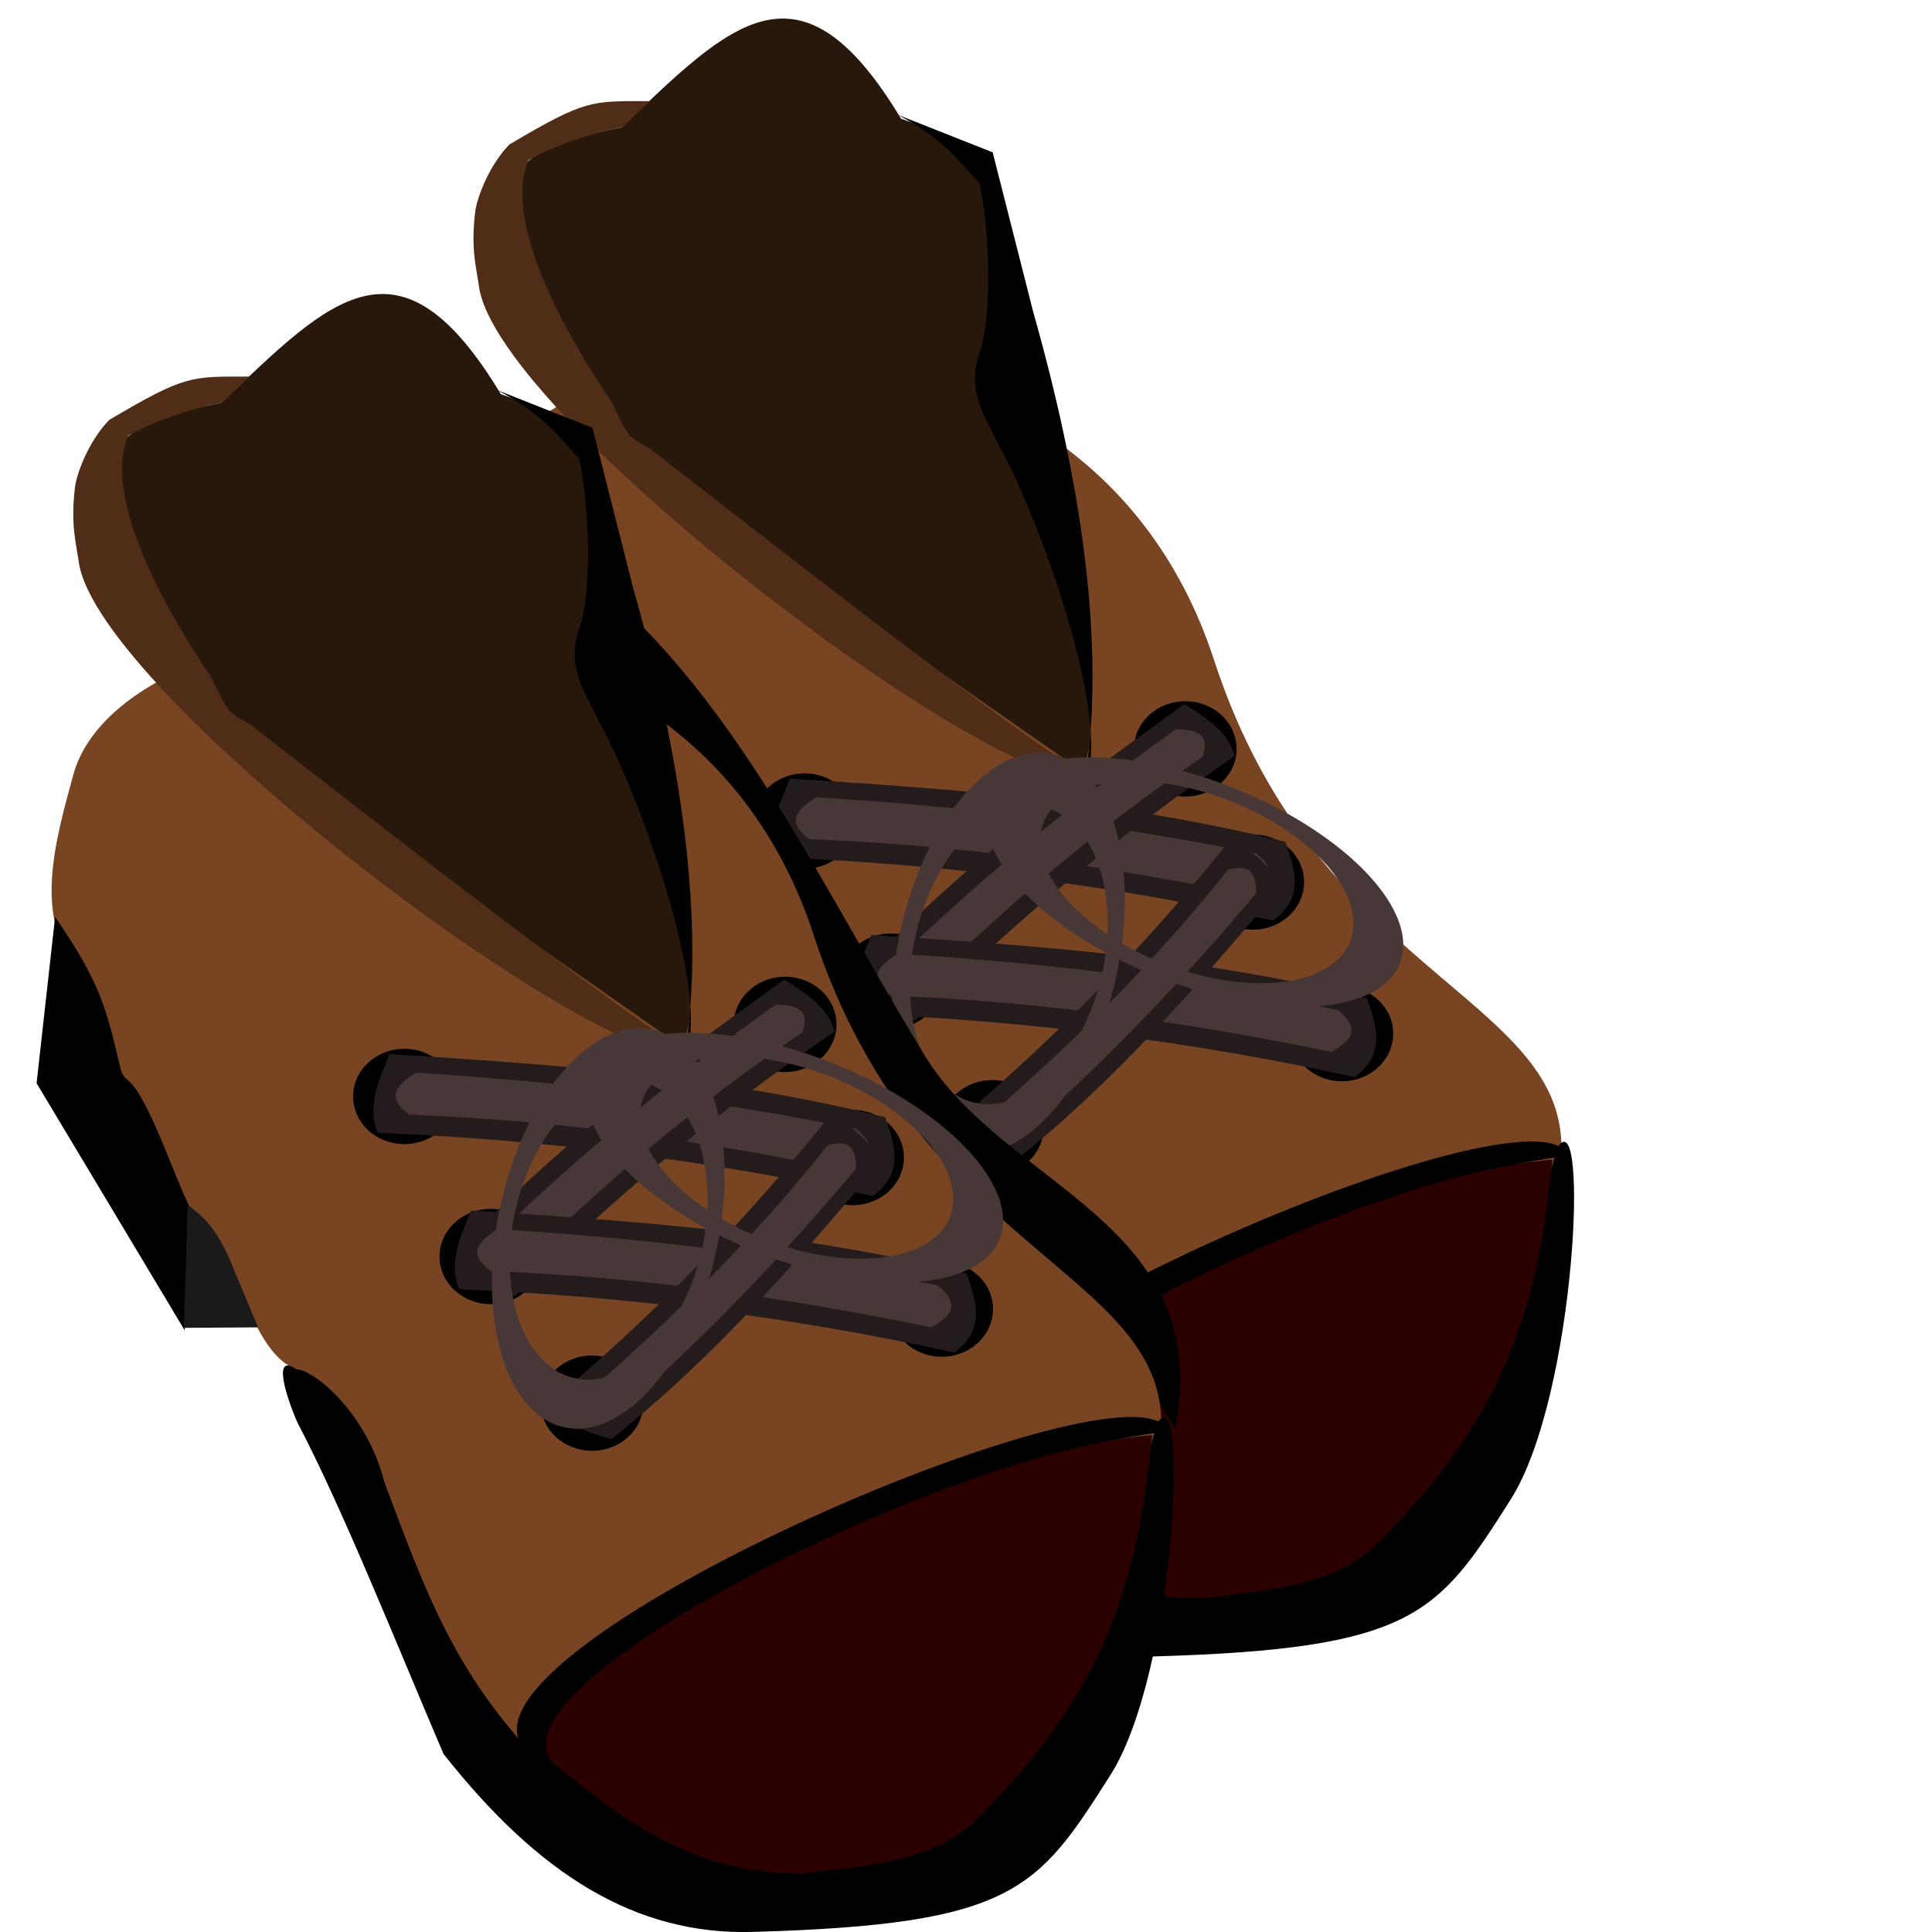 <?xml version="1.0" encoding="UTF-8" standalone="no"?>
<!-- Created with Inkscape (http://www.inkscape.org/) -->

<svg
   xmlns:dc="http://purl.org/dc/elements/1.1/"
   xmlns:cc="http://creativecommons.org/ns#"
   xmlns:rdf="http://www.w3.org/1999/02/22-rdf-syntax-ns#"
   xmlns:svg="http://www.w3.org/2000/svg"
   xmlns="http://www.w3.org/2000/svg"
   xmlns:sodipodi="http://sodipodi.sourceforge.net/DTD/sodipodi-0.dtd"
   xmlns:inkscape="http://www.inkscape.org/namespaces/inkscape"
   width="48"
   height="48"
   id="svg3445"
   version="1.1"
   inkscape:version="0.91 r"
   viewBox="0 0 48 48"
   sodipodi:docname="buty.svg">
  <defs
     id="defs3447" />
  <sodipodi:namedview
     id="base"
     pagecolor="#ffffff"
     bordercolor="#666666"
     borderopacity="1.0"
     inkscape:pageopacity="0.0"
     inkscape:pageshadow="2"
     inkscape:zoom="4"
     inkscape:cx="18.231729"
     inkscape:cy="17.624948"
     inkscape:current-layer="layer4"
     showgrid="true"
     inkscape:grid-bbox="true"
     inkscape:document-units="px"
     inkscape:window-width="1366"
     inkscape:window-height="715"
     inkscape:window-x="0"
     inkscape:window-y="0"
     inkscape:window-maximized="1" />
  <g
     inkscape:groupmode="layer"
     id="layer4"
     inkscape:label="drugi">
    <path
       style="fill:#784421"
       d="m 38.744,29.137 c -1.011,6.367 -5.455,16.035 -16.721,6.811 -1.205,-0.986 -3.012,-8.368 -4.572,-8.725 -1.383,-0.316 -1.626,-3.269 -2.634,-3.904 -0.983,-0.619 -1.141,-2.499 -1.788,-3.137 -0.91,-0.899 -0.806,-2.483 -1.172,-2.934 -1.067,-1.318 -0.559,-3.147 -0.09,-4.852 1.237,-4.49 15.064,-6.216 18.396,4.003 2.672,8.197 9.274,8.376 8.581,12.739 z"
       id="path3470-8"
       inkscape:connector-curvature="0"
       sodipodi:nodetypes="sssssssss" />
    <path
       style="fill:#000000"
       d="m 17.308,27.175 c 0.468,0.017 1.763,1.132 2.178,2.786 0.935,2.485 1.594,4.372 3.335,6.387 -0.9,-2.665 15.229,-9.554 16.127,-7.664 0.077,0.163 -3.911,-0.149 -13.931,5.984 -0.455,0.279 -2.196,1.68 -1.043,2.494 3.208,2.264 3.755,2.228 5.862,2.525 2.67,-0.606 2.863,-0.21 5.203,-2.391 1.822,-1.698 3.603,-8.702 3.656,-8.786 0.791,-1.261 0.466,6.178 -1.162,8.743 -1.812,2.854 -2.39,3.717 -8.884,3.901 -2.912,0.083 -5.324,-1.424 -7.688,-4.424 -1.17,-2.736 -2.494,-6.057 -3.611,-8.195 -0.116,-0.221 -0.765,-1.857 -0.043,-1.361 z"
       id="rect3501-5"
       inkscape:connector-curvature="0"
       sodipodi:nodetypes="cccssscsssscsc" />
    <path
       style="fill:#2b0000"
       d="m 23.655,36.93 c -1.624,-2.018 10.117,-7.77 14.912,-8.119 -0.344,3.445 -1.027,6.232 -4.348,9.538 -0.874,0.831 -1.876,1.102 -4.354,1.356 -2.685,0.021 -4.42,-1.312 -6.21,-2.776 z"
       id="rect3504-1"
       inkscape:connector-curvature="0"
       sodipodi:nodetypes="ccccc" />
    <path
       style="fill:#000000"
       d="m 10.852,20.068 0.46,-4.129 c 1.143,1.654 1.279,2.31 1.616,3.725 0.091,0.381 0.182,0.198 0.477,0.686 0.496,0.818 1.021,2.431 1.319,2.91 l -0.192,2.949 z"
       id="rect3583-1"
       inkscape:connector-curvature="0"
       sodipodi:nodetypes="ccssccc" />
    <path
       style="fill:#1a1a1a"
       d="m 14.607,23.092 c 0.331,0.256 0.723,0.538 1.111,1.521 l 0.637,1.521 -1.843,0.012 z"
       id="rect3586-7"
       inkscape:connector-curvature="0"
       sodipodi:nodetypes="ccccc" />
    <ellipse
       style="fill:#000000"
       id="path3589-6"
       cx="19.99"
       cy="20.398"
       rx="1.275"
       ry="1.184" />
    <ellipse
       style="fill:#000000"
       id="path3589-7-2"
       cx="22.136"
       cy="24.375"
       rx="1.275"
       ry="1.184" />
    <ellipse
       style="fill:#000000"
       id="path3589-5-3"
       cx="24.652"
       cy="28.018"
       rx="1.275"
       ry="1.184" />
    <ellipse
       style="fill:#000000"
       id="path3589-0-3"
       cx="29.448"
       cy="18.606"
       rx="1.275"
       ry="1.184" />
    <ellipse
       style="fill:#000000"
       id="path3589-1-8"
       cx="31.125"
       cy="21.915"
       rx="1.275"
       ry="1.184" />
    <ellipse
       style="fill:#000000"
       id="path3589-2-1"
       cx="33.339"
       cy="25.68"
       rx="1.275"
       ry="1.184" />
    <path
       style="fill:#28170b;fill-opacity:1"
       d="m 12.656,5.183 c 0.087,-0.925 0.17,-1.498 2.791,-2.022 2.715,-2.593 4.425,-4.392 6.94,-0.211 3.736,1.209 2.04,4.923 2.44,5.39 0.497,0.58 3.09,9.429 2.018,10.796 L 21.545,15.431 15.637,10.825 C 14.473,8.961 12.791,7.072 12.656,5.183 Z"
       id="rect3453-0"
       inkscape:connector-curvature="0"
       sodipodi:nodetypes="cccscccc" />
    <path
       style="fill:#502d16"
       d="m 11.802,5.293 c 0.033,-0.351 0.344,-1.183 0.855,-1.704 1.917,-1.136 2.034,-1.074 3.479,-1.077 l -0.654,0.638 c -0.871,0.182 -1.662,0.451 -2.352,0.829 -0.542,1.248 0.411,3.554 2.036,5.964 0.095,0.141 0.353,0.76 0.471,0.886 0.115,0.123 0.42,0.246 0.554,0.35 2.958,2.298 10.561,8.25 11.042,8.159 C 25.245,20.113 12.308,10.392 11.897,7.096 11.82,6.578 11.702,6.186 11.802,5.293 Z"
       id="rect3464-3"
       inkscape:connector-curvature="0"
       sodipodi:nodetypes="cccccsssccc" />
    <path
       style="fill:#000000"
       d="m 24.314,8.817 c 0.343,-0.829 0.282,-3.072 0.019,-4.27 -0.554,-0.569 -0.838,-1.062 -2.025,-1.694 l 2.355,0.932 1.003,3.95 C 27.039,12.579 27.42,16.427 26.953,19.422 27.658,17.933 25.806,12.839 24.841,11.111 24.486,10.352 24.021,9.772 24.314,8.817 Z"
       id="rect3467-4"
       inkscape:connector-curvature="0"
       sodipodi:nodetypes="cccccccc" />
    <path
       style="fill:#241c1c"
       d="m 19.627,19.343 c 4.061,0.266 8.122,0.529 12.309,1.572 0.232,0.681 0.487,1.363 -0.305,1.958 -4.046,-0.892 -8.151,-1.4 -12.309,-1.572 -0.266,-0.7 0.042,-1.326 0.305,-1.958 z"
       id="rect3521-4"
       inkscape:connector-curvature="0"
       sodipodi:nodetypes="ccccc" />
    <path
       style="fill:#483737"
       d="m 20.277,19.809 c 3.684,0.223 7.334,0.666 10.939,1.397 0.626,0.522 0.265,0.79 -0.162,1.042 C 27.474,21.506 23.839,20.99 20.115,20.851 19.505,20.419 19.804,20.103 20.277,19.809 Z"
       id="rect3521-5-8"
       inkscape:connector-curvature="0"
       sodipodi:nodetypes="ccccc" />
    <path
       style="fill:#241c1c"
       d="m 29.431,17.491 c -2.753,1.984 -5.506,3.967 -7.94,6.573 0.193,0.598 0.371,1.208 1.248,1.291 2.412,-2.434 5.068,-4.615 7.94,-6.573 -0.179,-0.627 -0.728,-0.947 -1.248,-1.291 z"
       id="rect3521-0-7"
       inkscape:connector-curvature="0"
       sodipodi:nodetypes="ccccc" />
    <path
       style="fill:#483737"
       d="m 29.214,18.117 c -2.507,1.787 -4.873,3.72 -7.056,5.842 -0.171,0.656 0.227,0.692 0.664,0.687 2.159,-2.119 4.476,-4.098 7.056,-5.842 0.207,-0.583 -0.173,-0.682 -0.664,-0.687 z"
       id="rect3521-5-9-5"
       inkscape:connector-curvature="0"
       sodipodi:nodetypes="ccccc" />
    <path
       style="fill:#241c1c"
       d="m 21.652,23.23 c 4.061,0.266 8.122,0.529 12.309,1.572 0.232,0.681 0.487,1.363 -0.305,1.958 -4.046,-0.892 -8.151,-1.4 -12.309,-1.572 -0.266,-0.7 0.042,-1.326 0.305,-1.958 z"
       id="rect3521-1-2"
       inkscape:connector-curvature="0"
       sodipodi:nodetypes="ccccc" />
    <path
       style="fill:#483737"
       d="m 22.302,23.697 c 3.684,0.223 7.334,0.666 10.939,1.397 0.626,0.522 0.265,0.79 -0.162,1.042 -3.58,-0.742 -7.214,-1.257 -10.939,-1.397 -0.609,-0.432 -0.31,-0.748 0.162,-1.042 z"
       id="rect3521-5-5-2"
       inkscape:connector-curvature="0"
       sodipodi:nodetypes="ccccc" />
    <path
       style="fill:#241c1c"
       d="m 31.855,21.994 c -2.027,2.396 -4.051,4.792 -6.718,6.912 -0.614,-0.166 -1.241,-0.318 -1.33,-1.079 2.489,-2.102 4.718,-4.414 6.718,-6.912 0.644,0.153 0.975,0.629 1.33,1.079 z"
       id="rect3521-50-0"
       inkscape:connector-curvature="0"
       sodipodi:nodetypes="ccccc"
       inkscape:transform-center-x="-10.483092"
       inkscape:transform-center-y="-0.79820363" />
    <path
       style="fill:#483737"
       d="m 31.212,22.185 c -1.825,2.182 -3.8,4.241 -5.97,6.143 -0.673,0.151 -0.711,-0.195 -0.707,-0.574 2.167,-1.881 4.189,-3.899 5.97,-6.143 0.598,-0.181 0.7,0.147 0.707,0.574 z"
       id="rect3521-5-7-4"
       inkscape:connector-curvature="0"
       sodipodi:nodetypes="ccccc"
       inkscape:transform-center-x="-10.525644"
       inkscape:transform-center-y="-0.74705349" />
    <path
       style="fill:#483737;fill-opacity:1"
       d="m 34.732,24.039 a 5.482,2.528 21.63 0 0 -3.891,-4.382 5.482,2.528 21.63 0 0 -6.208,0.134 5.482,2.528 21.63 0 0 3.89,4.381 5.482,2.528 21.63 0 0 6.209,-0.133 z M 33.495,23.5 a 4.086,2.183 21.062 0 1 -4.763,0.367 4.086,2.183 21.062 0 1 -2.761,-3.532 4.086,2.183 21.062 0 1 4.763,-0.367 4.086,2.183 21.062 0 1 2.761,3.532 z"
       id="path4456-10"
       inkscape:connector-curvature="0" />
    <path
       style="fill:#483737;fill-opacity:1"
       d="m 24.028,28.63 a 2.739,5.06 12.565 0 0 3.73,-4.495 2.739,5.06 12.565 0 0 -1.677,-5.412 2.739,5.06 12.565 0 0 -3.729,4.494 2.739,5.06 12.565 0 0 1.677,5.413 z m 0.271,-1.218 a 2.365,3.77 13.052 0 1 -1.57,-4.087 2.365,3.77 13.052 0 1 3.099,-3.294 2.365,3.77 13.052 0 1 1.57,4.087 2.365,3.77 13.052 0 1 -3.099,3.294 z"
       id="path4456-1-9"
       inkscape:connector-curvature="0" />
    <path
       style="fill:#000000;fill-opacity:1"
       d="m 13.904,13.823 c 4.057,2.802 6.241,7.769 9.077,12.41 2.002,3.276 7.196,4.122 6.218,9.266 l -1.208,-1.943 -4.897,-1.639 z"
       id="rect4615"
       inkscape:connector-curvature="0"
       sodipodi:nodetypes="cscccc" />
  </g>
  <g
     inkscape:groupmode="layer"
     id="layer2"
     inkscape:label="but">
    <path
       style="fill:#784421"
       d="M 28.801,35.981 C 27.79,42.348 23.346,52.016 12.08,42.791 10.875,41.805 9.067,34.423 7.507,34.067 6.124,33.751 5.881,30.797 4.874,30.163 3.89,29.543 3.733,27.664 3.086,27.026 2.176,26.127 2.28,24.543 1.914,24.091 0.847,22.773 1.354,20.944 1.824,19.239 3.061,14.749 16.889,13.023 20.22,23.242 c 2.672,8.197 9.274,8.376 8.581,12.739 z"
       id="path3470"
       inkscape:connector-curvature="0"
       sodipodi:nodetypes="sssssssss" />
    <path
       style="fill:#000000"
       d="m 7.365,34.019 c 0.468,0.017 1.763,1.132 2.178,2.786 0.935,2.485 1.594,4.372 3.335,6.387 -0.9,-2.665 15.229,-9.554 16.127,-7.664 0.077,0.163 -3.911,-0.149 -13.931,5.984 -0.455,0.279 -2.196,1.68 -1.043,2.494 3.208,2.264 3.755,2.228 5.862,2.525 2.67,-0.606 2.863,-0.21 5.203,-2.391 1.822,-1.698 3.603,-8.702 3.656,-8.786 0.791,-1.261 0.466,6.178 -1.162,8.743 -1.812,2.854 -2.39,3.717 -8.884,3.901 -2.912,0.083 -5.324,-1.424 -7.688,-4.424 C 9.85,40.839 8.526,37.517 7.409,35.379 7.293,35.158 6.644,33.523 7.365,34.019 Z"
       id="rect3501"
       inkscape:connector-curvature="0"
       sodipodi:nodetypes="cccssscsssscsc" />
    <path
       style="fill:#2b0000"
       d="m 13.712,43.774 c -1.624,-2.018 10.117,-7.77 14.912,-8.119 -0.344,3.445 -1.027,6.232 -4.348,9.538 -0.874,0.831 -1.876,1.102 -4.354,1.356 -2.685,0.021 -4.42,-1.312 -6.21,-2.776 z"
       id="rect3504"
       inkscape:connector-curvature="0"
       sodipodi:nodetypes="ccccc" />
    <path
       style="fill:#000000"
       d="M 0.909,26.912 1.369,22.783 c 1.143,1.654 1.279,2.31 1.616,3.725 0.091,0.381 0.182,0.198 0.477,0.686 0.496,0.818 1.021,2.431 1.319,2.91 l -0.192,2.949 z"
       id="rect3583"
       inkscape:connector-curvature="0"
       sodipodi:nodetypes="ccssccc" />
    <path
       style="fill:#1a1a1a"
       d="m 4.664,29.936 c 0.331,0.256 0.723,0.538 1.111,1.521 l 0.637,1.521 -1.843,0.012 z"
       id="rect3586"
       inkscape:connector-curvature="0"
       sodipodi:nodetypes="ccccc" />
    <ellipse
       style="fill:#000000"
       id="path3589"
       cx="10.047"
       cy="27.241"
       rx="1.275"
       ry="1.184" />
    <ellipse
       style="fill:#000000"
       id="path3589-7"
       cx="12.194"
       cy="31.218"
       rx="1.275"
       ry="1.184" />
    <ellipse
       style="fill:#000000"
       id="path3589-5"
       cx="14.709"
       cy="34.861"
       rx="1.275"
       ry="1.184" />
    <ellipse
       style="fill:#000000"
       id="path3589-0"
       cx="19.506"
       cy="25.45"
       rx="1.275"
       ry="1.184" />
    <ellipse
       style="fill:#000000"
       id="path3589-1"
       cx="21.183"
       cy="28.759"
       rx="1.275"
       ry="1.184" />
    <ellipse
       style="fill:#000000"
       id="path3589-2"
       cx="23.396"
       cy="32.524"
       rx="1.275"
       ry="1.184" />
  </g>
  <g
     id="layer1"
     inkscape:label="Layer 1"
     inkscape:groupmode="layer">
    <path
       style="fill:#28170b;fill-opacity:1"
       d="M 2.713,12.026 C 2.8,11.102 2.883,10.528 5.504,10.005 8.219,7.411 9.928,5.612 12.444,9.794 c 3.736,1.209 2.04,4.923 2.44,5.39 0.497,0.58 3.09,9.429 2.018,10.796 L 11.603,22.275 5.695,17.669 C 4.53,15.805 2.849,13.916 2.713,12.026 Z"
       id="rect3453"
       inkscape:connector-curvature="0"
       sodipodi:nodetypes="cccscccc" />
    <path
       style="fill:#502d16"
       d="M 1.859,12.137 C 1.892,11.786 2.203,10.954 2.714,10.433 4.632,9.297 4.749,9.359 6.193,9.356 L 5.539,9.995 C 4.668,10.177 3.877,10.446 3.187,10.824 c -0.542,1.248 0.411,3.554 2.036,5.964 0.095,0.141 0.353,0.76 0.471,0.886 0.115,0.123 0.42,0.246 0.554,0.35 2.958,2.298 10.561,8.25 11.042,8.159 C 15.302,26.957 2.365,17.236 1.954,13.94 1.877,13.422 1.759,13.029 1.859,12.137 Z"
       id="rect3464"
       inkscape:connector-curvature="0"
       sodipodi:nodetypes="cccccsssccc" />
    <path
       style="fill:#000000"
       d="m 14.371,15.661 c 0.343,-0.829 0.282,-3.072 0.019,-4.27 -0.554,-0.569 -0.838,-1.062 -2.025,-1.694 l 2.355,0.932 1.003,3.95 c 1.373,4.845 1.754,8.693 1.287,11.688 0.705,-1.488 -1.147,-6.583 -2.112,-8.31 -0.356,-0.759 -0.821,-1.34 -0.527,-2.294 z"
       id="rect3467"
       inkscape:connector-curvature="0"
       sodipodi:nodetypes="cccccccc" />
    <path
       style="fill:#241c1c"
       d="m 9.684,26.186 c 4.061,0.266 8.122,0.529 12.309,1.572 0.232,0.681 0.487,1.363 -0.305,1.958 -4.046,-0.892 -8.151,-1.4 -12.309,-1.572 -0.266,-0.7 0.042,-1.326 0.305,-1.958 z"
       id="rect3521"
       inkscape:connector-curvature="0"
       sodipodi:nodetypes="ccccc" />
    <path
       style="fill:#483737"
       d="m 10.334,26.653 c 3.684,0.223 7.334,0.666 10.939,1.397 0.626,0.522 0.265,0.79 -0.162,1.042 -3.58,-0.742 -7.214,-1.257 -10.939,-1.397 -0.609,-0.432 -0.31,-0.748 0.162,-1.042 z"
       id="rect3521-5"
       inkscape:connector-curvature="0"
       sodipodi:nodetypes="ccccc" />
    <path
       style="fill:#241c1c"
       d="m 19.489,24.335 c -2.753,1.984 -5.506,3.967 -7.94,6.573 0.193,0.598 0.371,1.208 1.248,1.291 2.412,-2.434 5.068,-4.615 7.94,-6.573 -0.179,-0.627 -0.728,-0.947 -1.248,-1.291 z"
       id="rect3521-0"
       inkscape:connector-curvature="0"
       sodipodi:nodetypes="ccccc" />
    <path
       style="fill:#483737"
       d="m 19.271,24.961 c -2.507,1.787 -4.873,3.72 -7.056,5.842 -0.171,0.656 0.227,0.692 0.664,0.687 2.159,-2.119 4.476,-4.098 7.056,-5.842 0.207,-0.583 -0.173,-0.682 -0.664,-0.687 z"
       id="rect3521-5-9"
       inkscape:connector-curvature="0"
       sodipodi:nodetypes="ccccc" />
    <path
       style="fill:#241c1c"
       d="m 11.709,30.074 c 4.061,0.266 8.122,0.529 12.309,1.572 0.232,0.681 0.487,1.363 -0.305,1.958 -4.046,-0.892 -8.151,-1.4 -12.309,-1.572 -0.266,-0.7 0.042,-1.326 0.305,-1.958 z"
       id="rect3521-1"
       inkscape:connector-curvature="0"
       sodipodi:nodetypes="ccccc" />
    <path
       style="fill:#483737"
       d="m 12.359,30.54 c 3.684,0.223 7.334,0.666 10.939,1.397 0.626,0.522 0.265,0.79 -0.162,1.042 -3.58,-0.742 -7.214,-1.257 -10.939,-1.397 -0.609,-0.432 -0.31,-0.748 0.162,-1.042 z"
       id="rect3521-5-5"
       inkscape:connector-curvature="0"
       sodipodi:nodetypes="ccccc" />
    <path
       style="fill:#241c1c"
       d="m 21.912,28.838 c -2.027,2.396 -4.051,4.792 -6.718,6.912 -0.614,-0.166 -1.241,-0.318 -1.33,-1.079 2.489,-2.102 4.718,-4.414 6.718,-6.912 0.644,0.153 0.975,0.629 1.33,1.079 z"
       id="rect3521-50"
       inkscape:connector-curvature="0"
       sodipodi:nodetypes="ccccc"
       inkscape:transform-center-x="-10.483091"
       inkscape:transform-center-y="-0.79820206" />
    <path
       style="fill:#483737"
       d="m 21.27,29.029 c -1.825,2.182 -3.8,4.241 -5.97,6.143 -0.673,0.151 -0.711,-0.195 -0.707,-0.574 2.167,-1.881 4.189,-3.899 5.97,-6.143 0.598,-0.181 0.7,0.147 0.707,0.574 z"
       id="rect3521-5-7"
       inkscape:connector-curvature="0"
       sodipodi:nodetypes="ccccc"
       inkscape:transform-center-x="-10.525645"
       inkscape:transform-center-y="-0.74705336" />
    <path
       style="fill:#483737;fill-opacity:1"
       d="m 24.789,30.883 a 5.482,2.528 21.63 0 0 -3.891,-4.382 5.482,2.528 21.63 0 0 -6.208,0.134 5.482,2.528 21.63 0 0 3.89,4.381 5.482,2.528 21.63 0 0 6.209,-0.133 z m -1.237,-0.539 a 4.086,2.183 21.062 0 1 -4.763,0.367 4.086,2.183 21.062 0 1 -2.761,-3.532 4.086,2.183 21.062 0 1 4.763,-0.367 4.086,2.183 21.062 0 1 2.761,3.532 z"
       id="path4456"
       inkscape:connector-curvature="0" />
    <path
       style="fill:#483737;fill-opacity:1"
       d="m 14.085,35.474 a 2.739,5.06 12.565 0 0 3.73,-4.495 2.739,5.06 12.565 0 0 -1.677,-5.412 2.739,5.06 12.565 0 0 -3.729,4.494 2.739,5.06 12.565 0 0 1.677,5.413 z m 0.271,-1.218 a 2.365,3.77 13.052 0 1 -1.57,-4.087 2.365,3.77 13.052 0 1 3.099,-3.294 2.365,3.77 13.052 0 1 1.57,4.087 2.365,3.77 13.052 0 1 -3.099,3.294 z"
       id="path4456-1"
       inkscape:connector-curvature="0" />
  </g>
  <g
     inkscape:groupmode="layer"
     id="layer3"
     inkscape:label="sznu" />
</svg>
